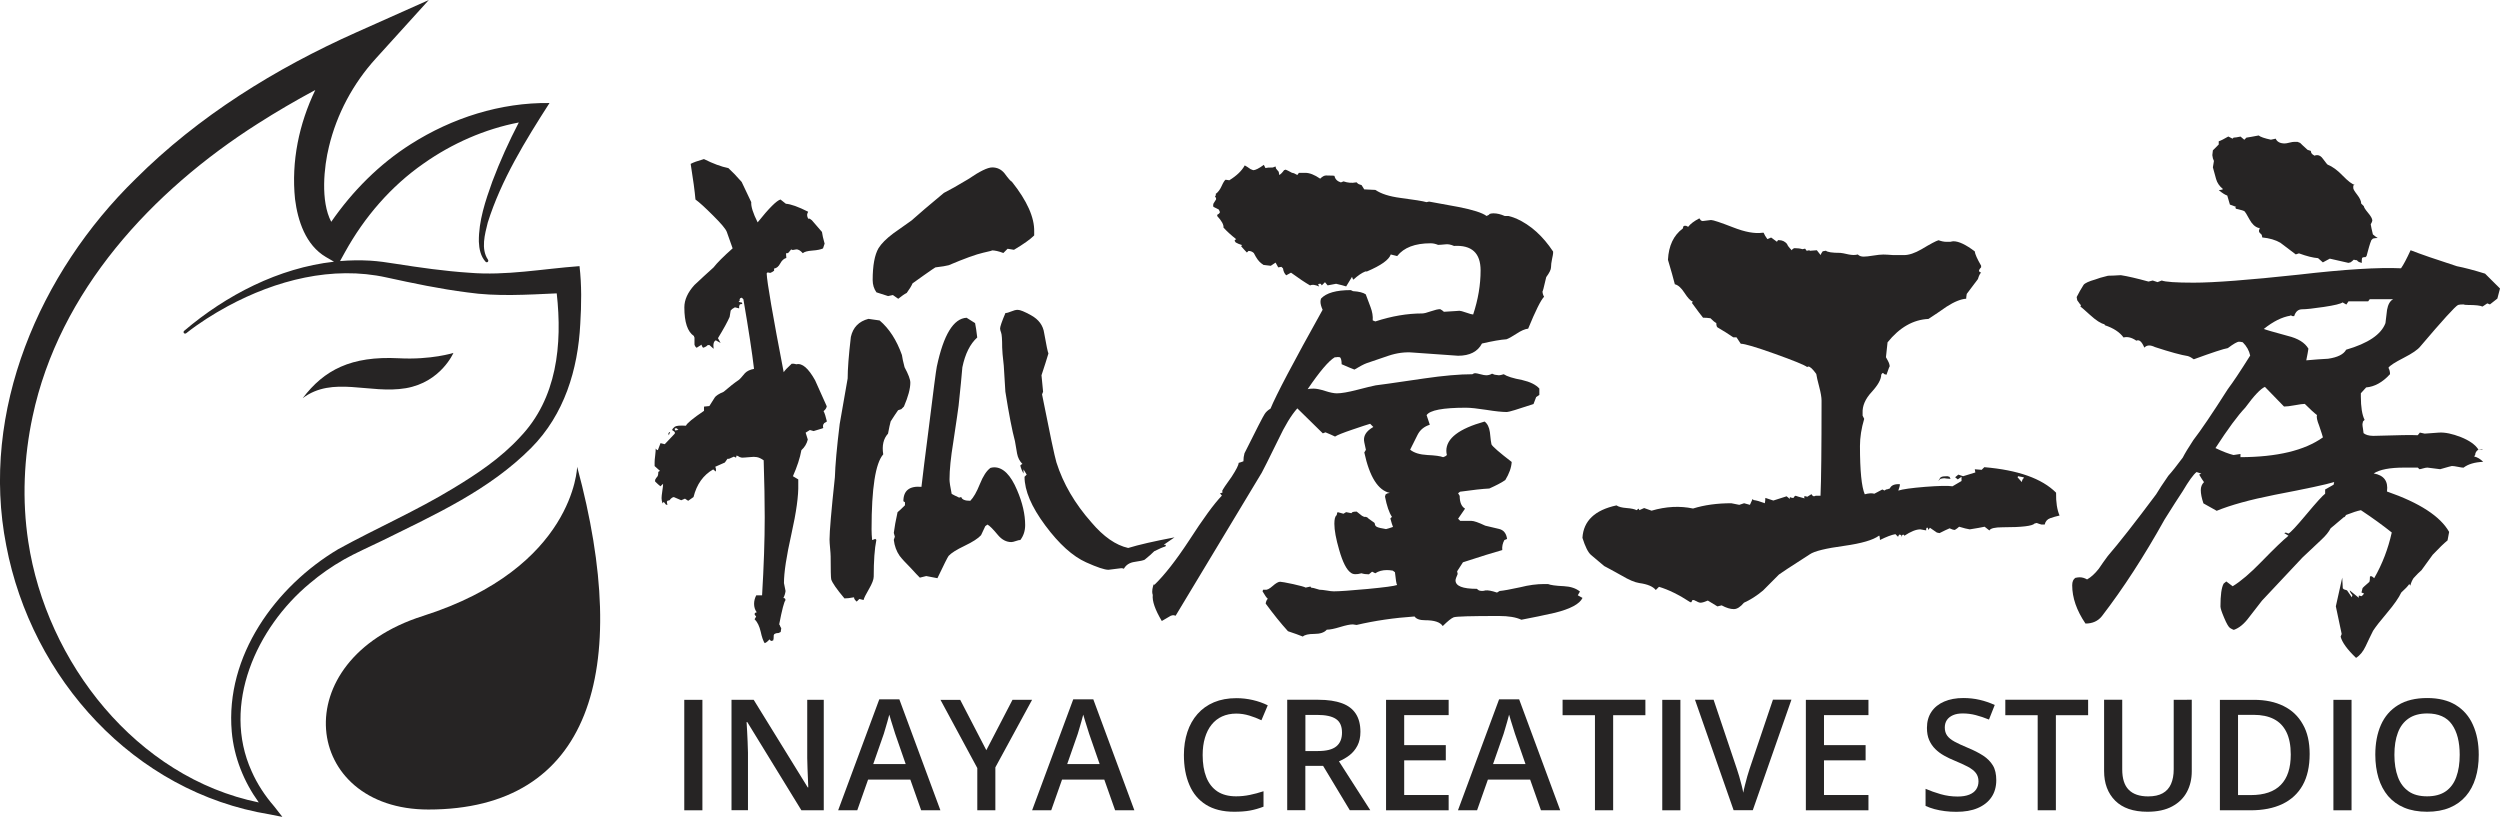 <?xml version="1.0" encoding="utf-8"?>
<!-- Generator: Adobe Illustrator 25.4.1, SVG Export Plug-In . SVG Version: 6.00 Build 0)  -->
<svg version="1.1" id="图层_1" xmlns="http://www.w3.org/2000/svg" xmlns:xlink="http://www.w3.org/1999/xlink" x="0px" y="0px"
	 viewBox="0 0 359.87 117.58" style="enable-background:new 0 0 359.87 117.58;" xml:space="preserve">
<style type="text/css">
	.st0{fill:#262424;}
</style>
<g>
	<g>
		<path class="st0" d="M98.5,116.64v-15.9h2.61v15.9H98.5z"/>
		<path class="st0" d="M118.57,116.64h-3.21l-7.79-12.7h-0.1c0.03,0.43,0.06,0.88,0.08,1.36c0.03,0.48,0.05,0.97,0.07,1.48
			c0.02,0.51,0.03,1.02,0.05,1.54v8.31h-2.37v-15.9h3.19l7.78,12.61h0.08c-0.01-0.37-0.03-0.79-0.05-1.27
			c-0.02-0.48-0.04-0.97-0.06-1.48c-0.02-0.51-0.03-1.01-0.04-1.49v-8.37h2.38V116.64z"/>
		<path class="st0" d="M132.6,116.64l-1.56-4.42h-6.08l-1.56,4.42h-2.75l5.92-15.97h2.89l5.91,15.97H132.6z M130.37,109.98
			l-1.51-4.35c-0.06-0.19-0.14-0.46-0.25-0.8s-0.22-0.7-0.33-1.05c-0.11-0.36-0.2-0.66-0.27-0.91c-0.07,0.3-0.16,0.63-0.27,1
			c-0.11,0.37-0.21,0.71-0.3,1.03c-0.1,0.32-0.17,0.57-0.22,0.74l-1.52,4.35H130.37z"/>
		<path class="st0" d="M141.98,107.99l3.77-7.26h2.82l-5.29,9.73v6.18h-2.6v-6.08l-5.3-9.82h2.84L141.98,107.99z"/>
		<path class="st0" d="M160.52,116.64l-1.56-4.42h-6.08l-1.56,4.42h-2.75l5.92-15.97h2.89l5.91,15.97H160.52z M158.29,109.98
			l-1.51-4.35c-0.06-0.19-0.14-0.46-0.25-0.8s-0.22-0.7-0.33-1.05c-0.11-0.36-0.2-0.66-0.27-0.91c-0.07,0.3-0.16,0.63-0.27,1
			c-0.11,0.37-0.21,0.71-0.3,1.03c-0.1,0.32-0.17,0.57-0.22,0.74l-1.52,4.35H158.29z"/>
		<path class="st0" d="M177.96,102.72c-0.76,0-1.44,0.14-2.04,0.41s-1.1,0.67-1.52,1.19s-0.73,1.15-0.95,1.88s-0.33,1.56-0.33,2.49
			c0,1.23,0.17,2.29,0.52,3.18c0.35,0.89,0.88,1.57,1.59,2.05c0.71,0.47,1.61,0.71,2.7,0.71c0.67,0,1.33-0.07,1.97-0.2
			c0.64-0.13,1.3-0.31,1.98-0.53v2.22c-0.65,0.25-1.3,0.44-1.96,0.56c-0.66,0.12-1.42,0.17-2.28,0.17c-1.62,0-2.97-0.34-4.04-1.01
			c-1.07-0.67-1.87-1.62-2.39-2.85c-0.53-1.23-0.79-2.66-0.79-4.31c0-1.2,0.17-2.31,0.5-3.31c0.33-1,0.82-1.87,1.46-2.59
			c0.64-0.73,1.43-1.29,2.37-1.69c0.94-0.39,2.01-0.59,3.23-0.59c0.8,0,1.58,0.09,2.36,0.27c0.77,0.18,1.49,0.43,2.15,0.76
			l-0.91,2.15c-0.55-0.26-1.13-0.49-1.73-0.67C179.23,102.82,178.6,102.72,177.96,102.72z"/>
		<path class="st0" d="M189.77,100.73c1.37,0,2.5,0.17,3.4,0.5c0.9,0.33,1.56,0.84,2,1.52s0.66,1.55,0.66,2.6
			c0,0.78-0.15,1.45-0.44,2s-0.67,1.01-1.14,1.37c-0.47,0.36-0.98,0.65-1.51,0.87l4.51,7.04h-2.95l-3.84-6.38h-2.56v6.38h-2.61
			v-15.9H189.77z M189.6,102.91h-1.69v5.2h1.81c1.21,0,2.09-0.22,2.64-0.67c0.55-0.45,0.82-1.11,0.82-1.99
			c0-0.92-0.29-1.57-0.88-1.96C191.72,103.1,190.81,102.91,189.6,102.91z"/>
		<path class="st0" d="M208.53,116.64h-9.01v-15.9h9.01v2.2h-6.4v4.32h5.99v2.19h-5.99v4.99h6.4V116.64z"/>
		<path class="st0" d="M221.82,116.64l-1.56-4.42h-6.08l-1.56,4.42h-2.75l5.92-15.97h2.89l5.91,15.97H221.82z M219.59,109.98
			l-1.51-4.35c-0.06-0.19-0.14-0.46-0.25-0.8s-0.22-0.7-0.33-1.05c-0.11-0.36-0.2-0.66-0.27-0.91c-0.07,0.3-0.16,0.63-0.27,1
			c-0.1,0.37-0.21,0.71-0.3,1.03c-0.1,0.32-0.17,0.57-0.22,0.74l-1.52,4.35H219.59z"/>
		<path class="st0" d="M232.21,116.64h-2.62v-13.69h-4.66v-2.22h11.92v2.22h-4.64V116.64z"/>
		<path class="st0" d="M239.28,116.64v-15.9h2.61v15.9H239.28z"/>
		<path class="st0" d="M257.87,100.73l-5.56,15.9h-2.76l-5.56-15.9h2.68l3.35,9.96c0.1,0.29,0.21,0.64,0.33,1.05
			c0.12,0.41,0.23,0.83,0.34,1.25c0.11,0.42,0.19,0.79,0.25,1.12c0.06-0.33,0.14-0.7,0.25-1.12c0.1-0.42,0.22-0.84,0.33-1.25
			c0.12-0.41,0.23-0.77,0.33-1.07l3.36-9.95H257.87z"/>
		<path class="st0" d="M268.96,116.64h-9.01v-15.9h9.01v2.2h-6.4v4.32h5.99v2.19h-5.99v4.99h6.4V116.64z"/>
		<path class="st0" d="M287.36,112.31c0,0.94-0.23,1.76-0.69,2.44c-0.46,0.68-1.12,1.2-1.98,1.57s-1.88,0.54-3.07,0.54
			c-0.58,0-1.13-0.03-1.66-0.1c-0.53-0.07-1.03-0.16-1.5-0.29s-0.89-0.28-1.28-0.46v-2.46c0.65,0.28,1.37,0.54,2.17,0.77
			s1.61,0.34,2.44,0.34c0.67,0,1.23-0.09,1.68-0.27s0.78-0.43,1-0.76c0.22-0.33,0.33-0.72,0.33-1.16c0-0.47-0.13-0.87-0.38-1.2
			c-0.25-0.33-0.64-0.62-1.15-0.9c-0.51-0.27-1.15-0.56-1.92-0.88c-0.52-0.21-1.02-0.45-1.5-0.72c-0.48-0.27-0.9-0.58-1.27-0.95
			c-0.37-0.36-0.66-0.79-0.88-1.29s-0.32-1.08-0.32-1.76c0-0.9,0.22-1.67,0.65-2.31c0.43-0.64,1.04-1.13,1.83-1.47
			c0.79-0.34,1.71-0.51,2.76-0.51c0.83,0,1.62,0.09,2.35,0.26c0.74,0.17,1.46,0.42,2.17,0.74l-0.83,2.1
			c-0.65-0.27-1.29-0.48-1.9-0.64c-0.61-0.16-1.24-0.24-1.88-0.24c-0.55,0-1.02,0.08-1.4,0.25c-0.38,0.17-0.68,0.4-0.88,0.7
			c-0.2,0.3-0.3,0.66-0.3,1.07c0,0.46,0.11,0.85,0.34,1.17s0.58,0.6,1.07,0.87c0.48,0.26,1.1,0.55,1.87,0.87
			c0.88,0.36,1.62,0.74,2.24,1.14c0.61,0.4,1.08,0.88,1.41,1.43S287.36,111.47,287.36,112.31z"/>
		<path class="st0" d="M295.94,116.64h-2.62v-13.69h-4.66v-2.22h11.92v2.22h-4.64V116.64z"/>
		<path class="st0" d="M315.5,100.73v10.29c0,1.11-0.23,2.1-0.7,2.98c-0.47,0.88-1.17,1.57-2.12,2.08
			c-0.94,0.51-2.13,0.77-3.56,0.77c-2.04,0-3.59-0.54-4.65-1.6c-1.06-1.07-1.59-2.49-1.59-4.27v-10.25h2.61v10.02
			c0,1.33,0.31,2.31,0.94,2.94c0.62,0.63,1.56,0.95,2.79,0.95c0.86,0,1.55-0.15,2.09-0.45c0.54-0.3,0.94-0.74,1.2-1.33
			s0.39-1.29,0.39-2.12v-10.01H315.5z"/>
		<path class="st0" d="M332.47,108.53c0,1.79-0.33,3.29-1,4.49c-0.67,1.2-1.64,2.1-2.91,2.71c-1.27,0.61-2.8,0.91-4.59,0.91h-4.42
			v-15.9h4.9c1.65,0,3.07,0.3,4.26,0.89c1.2,0.59,2.12,1.46,2.77,2.62C332.15,105.4,332.47,106.83,332.47,108.53z M329.75,108.61
			c0-1.31-0.21-2.38-0.62-3.22c-0.41-0.84-1.01-1.47-1.81-1.88c-0.79-0.41-1.77-0.61-2.93-0.61h-2.23v11.55h1.85
			c1.92,0,3.36-0.49,4.31-1.47C329.28,112,329.75,110.55,329.75,108.61z"/>
		<path class="st0" d="M335.89,116.64v-15.9h2.61v15.9H335.89z"/>
		<path class="st0" d="M356.81,108.66c0,1.23-0.15,2.34-0.46,3.34c-0.31,1-0.77,1.87-1.39,2.59s-1.39,1.28-2.32,1.67
			c-0.93,0.39-2.02,0.59-3.26,0.59c-1.27,0-2.37-0.2-3.3-0.59c-0.93-0.39-1.7-0.95-2.32-1.67c-0.61-0.73-1.07-1.59-1.38-2.6
			c-0.3-1.01-0.46-2.12-0.46-3.35c0-1.64,0.27-3.07,0.81-4.29s1.36-2.17,2.47-2.85c1.11-0.68,2.5-1.02,4.19-1.02
			c1.65,0,3.03,0.34,4.12,1.01c1.09,0.67,1.92,1.62,2.46,2.84C356.53,105.56,356.81,107,356.81,108.66z M344.67,108.66
			c0,1.23,0.17,2.29,0.5,3.18c0.33,0.9,0.85,1.58,1.54,2.07s1.58,0.72,2.67,0.72c1.09,0,1.99-0.24,2.68-0.72
			c0.69-0.48,1.2-1.17,1.52-2.07c0.33-0.9,0.49-1.96,0.49-3.18c0-1.86-0.37-3.32-1.12-4.38c-0.74-1.05-1.93-1.58-3.55-1.58
			c-1.09,0-1.98,0.24-2.68,0.72c-0.7,0.48-1.22,1.16-1.55,2.05C344.83,106.36,344.67,107.42,344.67,108.66z"/>
	</g>
	<g>
		<g>
			<path class="st0" d="M83.42,38.31c-5.36,0.39-10.53,1.4-15.88,0.95c-3.52-0.23-7.09-0.74-10.6-1.29
				c-1.18-0.19-2.48-0.38-3.67-0.45c-1.45-0.08-2.89-0.06-4.32,0.06l0.73-1.32c2.78-5.02,6.6-9.46,11.32-12.74
				c4.06-2.86,8.78-4.95,13.68-5.89c-1.43,2.76-2.71,5.58-3.81,8.5c-0.99,2.77-1.98,5.66-1.94,8.66c0.04,1.02,0.25,2.11,0.97,2.89
				c0.08,0.08,0.21,0.1,0.3,0.03c0.1-0.08,0.12-0.22,0.04-0.33c-1.04-1.55-0.45-3.65-0.03-5.34c1.94-6.16,5.42-11.8,8.89-17.21
				c-7.06-0.09-14.01,2.14-19.95,5.91c-4.55,2.88-8.41,6.77-11.47,11.19c-1.57-2.97-1.04-7.95-0.33-10.81
				c1.12-4.7,3.49-9.12,6.74-12.69L61.73,0L51.31,4.65C39.66,9.85,28.57,16.71,19.5,25.77C5.71,39.23-2.91,59.17,0.9,78.53
				c3.65,19.14,18.38,35.51,37.93,38.7l1.82,0.36l-1.18-1.51c-1.32-1.52-2.44-3.22-3.25-5.06c-4.34-9.58,0.71-20.66,8.33-27.01
				c1.55-1.32,3.22-2.48,4.98-3.48c1.52-0.87,3.94-1.95,5.54-2.73c7.54-3.73,15.34-7.23,21.4-13.33c4.75-4.79,6.73-11.26,7.06-17.87
				C83.7,43.83,83.74,41.03,83.42,38.31z M74.86,62.92c-2.73,2.98-6.16,5.29-9.63,7.38c-5.28,3.22-11.1,5.76-16.54,8.75
				c-9.04,5.38-16.28,15.38-15.33,26.28c0.32,3.67,1.74,7.2,3.89,10.18C19.65,111.91,6.68,95.34,4.07,77.97
				C3.16,72,3.43,65.86,4.69,59.96c3.83-18.07,17.2-32.48,32.42-42.16c2.69-1.72,5.46-3.33,8.28-4.85
				c-2.34,4.86-3.48,10.28-2.92,15.71c0.39,3.1,1.52,6.62,4.45,8.34l1.16,0.67c-7.97,0.9-15.51,4.8-21.58,9.96
				c-0.09,0.08-0.1,0.22-0.03,0.31c0.08,0.1,0.23,0.11,0.33,0.03c1.86-1.47,3.89-2.75,5.98-3.89c6.92-3.74,15.07-5.87,22.86-4.14
				c3.85,0.84,7.68,1.65,11.62,2.15c4.21,0.62,8.63,0.33,12.88,0.14C80.96,49.6,80.19,57.35,74.86,62.92z"/>
		</g>
		<g>
			<path class="st0" d="M43.57,57.32c3.09-4.07,6.96-6.1,13.82-5.75c4.7,0.25,7.88-0.77,7.88-0.77s-1.81,4.22-6.85,5.08
				C53.21,56.77,47.88,54.06,43.57,57.32z"/>
		</g>
		<g>
			<path class="st0" d="M83.08,67.19c0,0-0.35,14.53-22.21,21.48c-20.11,6.4-17.31,27.86,0.79,27.86
				C84.91,116.53,91.06,96.71,83.08,67.19z"/>
		</g>
	</g>
	<g>
		<path class="st0" d="M119.03,60.67c-0.15,0.1-0.28,0.18-0.38,0.23l-0.15,0.23c-0.05,0.15-0.05,0.31,0,0.46
			c0.15,0-0.31,0.15-1.38,0.46l-0.54-0.15l-0.61,0.38l0.31,0.99c-0.15,0.61-0.46,1.12-0.92,1.53c-0.2,1.12-0.61,2.37-1.22,3.75
			l0.77,0.46v0.69c0.05,1.63-0.28,4.03-0.99,7.19c-0.71,3.16-1.07,5.51-1.07,7.04l0.23,1.15c-0.05,0.36-0.15,0.69-0.31,0.99
			l0.23,0.08l0.08,0.23c-0.2,0.2-0.51,1.38-0.92,3.52c0.05,0,0.09,0.05,0.11,0.15c0.03,0.1,0.09,0.23,0.19,0.38l-0.08,0.54
			l-0.31,0.15c-0.2,0-0.36,0.03-0.46,0.08l-0.15,0.08l-0.08,0.15c0,0.41-0.03,0.66-0.08,0.76l-0.31,0.08l-0.23-0.23
			c-0.26,0.31-0.49,0.48-0.69,0.54c-0.2-0.31-0.4-0.85-0.57-1.65c-0.18-0.79-0.47-1.39-0.88-1.8l0.23-0.38
			c-0.15-0.15-0.23-0.28-0.23-0.38l0.08-0.15l0.23-0.08c-0.26-0.36-0.38-0.77-0.38-1.22c0-0.41,0.1-0.82,0.31-1.22h0.84
			c0.25-4.18,0.38-7.93,0.38-11.25c0-2.3-0.05-5.02-0.15-8.19c-0.36-0.25-0.69-0.41-0.99-0.46c-0.26-0.05-0.59-0.05-0.99,0
			c-0.56,0.05-0.94,0.08-1.15,0.08l-0.31-0.08c-0.15-0.1-0.31-0.18-0.46-0.23l-0.08,0.31l-0.31-0.15l-0.69,0.31h-0.23l-0.38,0.54
			l-1.38,0.61c0.1,0.2,0.13,0.43,0.08,0.69l-0.38-0.31c-1.43,0.82-2.37,2.14-2.83,3.98l-0.77,0.54l-0.46-0.31l-0.54,0.23l-1.07-0.46
			l-0.23,0.08c-0.15,0.1-0.28,0.23-0.38,0.38l-0.31,0.08l-0.08,0.15l0.08,0.46l-0.23-0.08c-0.1-0.15-0.2-0.28-0.31-0.38l-0.15,0.23
			c-0.1-0.25-0.15-0.51-0.15-0.77c0-0.2,0.04-0.55,0.11-1.03c0.08-0.48,0.11-0.83,0.11-1.03L95.07,70c-0.2-0.15-0.46-0.38-0.77-0.69
			v-0.23c0.1-0.2,0.2-0.36,0.31-0.46c0.1-0.1,0.15-0.33,0.15-0.69L95,67.78l-0.77-0.69v-0.54c0-0.2,0.02-0.52,0.08-0.96
			c0.05-0.43,0.08-0.78,0.08-1.03c0.05,0.1,0.13,0.18,0.23,0.23h0.08l0.38-1l0.61,0.15l1.45-1.53V62.2c-0.1-0.1-0.2-0.18-0.31-0.23
			l-0.08-0.08c0.05-0.15,0.18-0.31,0.38-0.46c0.2-0.15,0.74-0.2,1.61-0.15c0.15-0.36,1.02-1.07,2.6-2.14v-0.61l0.77-0.08
			c0.25-0.41,0.51-0.82,0.77-1.22c0.15-0.25,0.59-0.54,1.3-0.84c0.82-0.71,1.53-1.27,2.14-1.68c0.15-0.1,0.46-0.43,0.92-1
			c0.31-0.31,0.74-0.51,1.3-0.61c-0.26-2.24-0.77-5.59-1.53-10.02l-0.23-0.23l-0.23,0.08l-0.08,0.15v0.23l-0.15,0.08
			c0.1,0.1,0.25,0.15,0.46,0.15l0.08,0.23h-0.23l-0.15,0.08l-0.08,0.23v0.31l-0.61-0.15l-0.38,0.23l-0.23,0.23
			c-0.05,0.36-0.1,0.66-0.15,0.92c-0.31,0.71-0.87,1.73-1.68,3.06l0.38,0.69l-0.69-0.38c-0.31,0.15-0.41,0.56-0.31,1.22l-0.61-0.54
			h-0.23c-0.15,0.15-0.31,0.26-0.46,0.31l-0.23,0.08l-0.15-0.23l-0.08-0.23c0.05,0-0.18,0.15-0.69,0.46
			c-0.15-0.1-0.26-0.25-0.31-0.46c0,0.05,0-0.28,0-1c-0.05-0.1-0.08-0.18-0.08-0.23c-0.92-0.61-1.38-1.99-1.38-4.13
			c0-1.07,0.48-2.14,1.45-3.21c0.92-0.87,1.84-1.71,2.75-2.53c0.51-0.66,1.43-1.58,2.75-2.75c-0.2-0.56-0.49-1.35-0.84-2.37
			c-0.15-0.41-0.8-1.19-1.95-2.33c-1.15-1.15-2-1.93-2.56-2.33c-0.1-1.17-0.33-2.88-0.69-5.13c0.36-0.2,1-0.43,1.91-0.69
			c1.33,0.66,2.5,1.1,3.52,1.3c0.51,0.46,1.15,1.12,1.91,1.99c0.31,0.66,0.77,1.63,1.38,2.91c-0.05,0.61,0.25,1.58,0.92,2.91
			c1.63-2.04,2.73-3.14,3.29-3.29l0.77,0.61c0.71,0.05,1.79,0.43,3.21,1.15c-0.1,0.2-0.15,0.36-0.15,0.46
			c0,0.15,0.05,0.33,0.15,0.54h0.23l0.31,0.23c0.31,0.36,0.79,0.92,1.45,1.68c0.05,0.41,0.18,0.97,0.38,1.68l-0.23,0.69
			c-0.31,0.15-0.82,0.26-1.53,0.31c-0.71,0.05-1.17,0.18-1.38,0.38c-0.36-0.41-0.69-0.59-0.99-0.54l-0.46,0.08l-0.23-0.08
			c-0.1,0.1-0.2,0.23-0.31,0.38l-0.15,0.15h-0.23c-0.05,0-0.05,0.23,0,0.69c-0.36,0.1-0.65,0.37-0.88,0.8
			c-0.23,0.43-0.52,0.68-0.88,0.73v0.31c-0.2,0.15-0.38,0.26-0.54,0.31c-0.15,0-0.28-0.03-0.38-0.08l-0.15,0.15
			c0.05,1.28,0.87,6.02,2.45,14.23c0.15-0.25,0.54-0.66,1.15-1.22h0.31l0.38,0.08c0.82-0.2,1.71,0.56,2.68,2.3
			c0.56,1.28,1.12,2.53,1.68,3.75c-0.05,0.26-0.2,0.49-0.46,0.69C118.72,59.49,118.87,60,119.03,60.67z M96.45,62.2v0.08
			c-0.1,0.1-0.15,0.23-0.15,0.38c-0.05-0.05-0.08-0.13-0.08-0.23v-0.08l0.15-0.15H96.45z M97.67,61.89
			c-0.1-0.05-0.18-0.13-0.23-0.23h-0.15h-0.15v0.23l0.08,0.08C97.42,61.92,97.57,61.89,97.67,61.89z M131.04,55.08
			c0,0.87-0.31,2.02-0.92,3.44l-0.38,0.38l-0.46,0.15c-0.26,0.36-0.61,0.89-1.07,1.61c-0.1,0.36-0.23,0.94-0.38,1.76
			c-0.66,0.72-0.89,1.71-0.69,2.98c-1.12,1.28-1.68,4.87-1.68,10.79c0,0.51,0.03,1.02,0.08,1.53h0.08c0.1-0.05,0.23-0.1,0.38-0.15
			l0.15,0.15c-0.26,1.28-0.38,3.04-0.38,5.28c0,0.41-0.23,1.01-0.69,1.8c-0.46,0.79-0.72,1.31-0.77,1.57l-0.61-0.15l-0.38,0.38
			l-0.23-0.23c-0.1-0.1-0.15-0.23-0.15-0.38h-0.08c-0.51,0.1-0.94,0.15-1.3,0.15c-1.12-1.33-1.76-2.25-1.91-2.75
			c-0.05-0.25-0.08-1.35-0.08-3.29c0-0.25-0.03-0.65-0.08-1.19c-0.05-0.54-0.08-0.96-0.08-1.26c0-1.12,0.25-4.11,0.77-8.95
			c0.05-1.73,0.28-4.29,0.69-7.65l1.15-6.58c0-1.33,0.15-3.32,0.46-5.97c0.31-1.38,1.15-2.24,2.53-2.6l1.61,0.23
			c1.38,1.17,2.45,2.83,3.21,4.97c0.05,0.41,0.18,0.99,0.38,1.76C130.76,53.88,131.04,54.62,131.04,55.08z M148.87,33.35v0.54
			c-0.56,0.56-1.53,1.25-2.91,2.07l-0.92-0.15l-0.61,0.61c-0.66-0.25-1.22-0.38-1.68-0.38c0.2,0-0.2,0.12-1.22,0.34
			c-1.02,0.23-2.68,0.83-4.97,1.8c-0.36,0.1-0.99,0.2-1.91,0.31c-0.1,0.05-0.66,0.43-1.68,1.15c-1.02,0.72-1.56,1.1-1.61,1.15
			c-0.15,0.36-0.43,0.82-0.84,1.38c-0.31,0.15-0.71,0.43-1.22,0.84l-0.77-0.54l-0.69,0.15l-1.68-0.54c-0.36-0.51-0.54-1.1-0.54-1.76
			c0-2.09,0.28-3.62,0.84-4.59c0.41-0.66,1.12-1.38,2.14-2.14c0.87-0.61,1.73-1.22,2.6-1.84c1.02-0.92,2.58-2.24,4.67-3.98
			c0.82-0.41,1.99-1.07,3.52-1.99c1.63-1.12,2.78-1.68,3.44-1.68c0.71,0,1.3,0.28,1.76,0.84c0.56,0.77,0.92,1.17,1.07,1.22
			C147.85,28.91,148.92,31.31,148.87,33.35z M147.57,75.59c0,0.82-0.23,1.53-0.69,2.14c-0.15,0-0.37,0.05-0.65,0.15
			c-0.28,0.1-0.5,0.15-0.65,0.15c-0.71,0-1.35-0.33-1.91-0.99c-0.72-0.87-1.22-1.38-1.53-1.53l-0.31,0.23
			c-0.2,0.41-0.41,0.84-0.61,1.3c-0.41,0.46-1.2,0.97-2.37,1.53c-1.17,0.56-1.94,1.05-2.3,1.45c-0.15,0.2-0.69,1.28-1.61,3.21
			l-1.61-0.31l-0.92,0.23c-0.26-0.25-0.69-0.71-1.3-1.38c-0.77-0.77-1.3-1.35-1.61-1.76c-0.46-0.66-0.74-1.43-0.84-2.3
			c0.05-0.15,0.1-0.31,0.15-0.46c-0.05-0.15-0.1-0.33-0.15-0.54c0.1-0.82,0.28-1.81,0.54-2.98c0.25-0.2,0.61-0.54,1.07-1V72.6V72.3
			l-0.23-0.15c0-1.53,0.87-2.22,2.6-2.07c0.2-1.79,0.54-4.44,0.99-7.96c0.71-5.76,1.12-8.88,1.22-9.34c0.97-4.59,2.4-6.94,4.29-7.04
			l1.22,0.77c0.1,0.46,0.2,1.15,0.31,2.07c-1.02,0.92-1.74,2.35-2.14,4.29c-0.1,1.22-0.28,3.06-0.54,5.51
			c-0.05,0.46-0.31,2.22-0.77,5.28c-0.36,2.19-0.54,3.98-0.54,5.36c0,0.36,0.1,1.05,0.31,2.07c0.15,0.1,0.51,0.28,1.07,0.54
			l0.31-0.08c0.1,0.36,0.54,0.54,1.3,0.54c0.46-0.46,0.92-1.26,1.38-2.41c0.46-1.15,0.97-1.93,1.53-2.33
			c0.2-0.05,0.38-0.08,0.54-0.08c1.27,0,2.37,1.1,3.29,3.29C147.19,72.37,147.57,74.06,147.57,75.59z M169.07,77.35l-1.45,1
			l-0.08,0.08h0.3l-0.08,0.23c-0.36,0.1-0.89,0.33-1.61,0.69c-0.3,0.31-0.76,0.72-1.38,1.22c-0.2,0.1-0.68,0.21-1.42,0.31
			c-0.74,0.1-1.26,0.43-1.57,0.99c-0.1-0.05-0.23-0.08-0.38-0.08l-1.84,0.23c-0.56,0-1.63-0.36-3.21-1.07
			c-1.94-0.87-3.9-2.64-5.89-5.32s-2.98-5.01-2.98-7l0.31-0.31l-0.46-0.76v0.61c-0.2-0.36-0.36-0.74-0.46-1.15
			c0.05-0.1,0.15-0.18,0.31-0.23c-0.41-0.41-0.66-0.91-0.77-1.49c-0.1-0.59-0.2-1.19-0.31-1.8c-0.41-1.53-0.87-3.9-1.38-7.12
			c-0.05-0.82-0.13-2.07-0.23-3.75c-0.15-1.33-0.23-2.19-0.23-2.6c0-1.17-0.05-1.89-0.15-2.14c-0.1-0.25-0.15-0.46-0.15-0.61
			c0-0.25,0.25-1,0.77-2.22c0.2,0,0.48-0.08,0.84-0.23c0.36-0.15,0.66-0.23,0.92-0.23c0.36,0,0.99,0.26,1.91,0.77
			c1.12,0.61,1.76,1.48,1.91,2.6c0.31,1.74,0.51,2.71,0.61,2.91c-0.26,0.87-0.59,1.91-1,3.14l0.23,2.37l-0.15,0.38
			c1.12,5.66,1.81,8.93,2.07,9.79c0.97,3.06,2.65,5.94,5.05,8.65c1.73,2.04,3.49,3.27,5.28,3.67
			C163.9,78.42,166.11,77.91,169.07,77.35z"/>
		<path class="st0" d="M227.8,86.07c-0.41,0.87-1.74,1.58-3.98,2.14c-1.58,0.36-3.19,0.69-4.82,1c-0.76-0.36-1.84-0.54-3.21-0.54
			c-4.03,0-6.21,0.06-6.54,0.19c-0.33,0.13-0.85,0.55-1.57,1.26c-0.36-0.56-1.2-0.84-2.53-0.84c-0.77,0-1.28-0.18-1.53-0.54
			c-2.96,0.2-5.74,0.61-8.34,1.22l-0.54-0.08c-0.41,0-1.02,0.13-1.84,0.38c-0.82,0.25-1.45,0.38-1.91,0.38
			c-0.36,0.41-0.96,0.61-1.8,0.61s-1.39,0.13-1.65,0.38c-0.51-0.21-1.22-0.46-2.14-0.77c-1.02-1.12-2.09-2.45-3.21-3.98
			c0.05-0.31,0.15-0.54,0.31-0.69c-0.15-0.1-0.41-0.46-0.76-1.07l0.08-0.23h0.31c0.25,0.05,0.61-0.13,1.07-0.54
			c0.46-0.41,0.82-0.61,1.07-0.61c0.2,0,0.83,0.12,1.88,0.34c1.04,0.23,1.64,0.4,1.8,0.5l0.69-0.15l0.08,0.15
			c0.15,0,0.56,0.1,1.22,0.31c0.25,0,0.6,0.04,1.03,0.11c0.43,0.08,0.78,0.12,1.03,0.12c0.82,0,2.44-0.12,4.86-0.34
			c2.42-0.23,3.84-0.42,4.25-0.57c-0.1-0.15-0.2-0.77-0.31-1.84l-0.31-0.23c-0.31-0.05-0.59-0.08-0.84-0.08
			c-0.66,0-1.22,0.15-1.68,0.46l-0.46-0.23l-0.46,0.38c-0.41,0-0.76-0.05-1.07-0.15c-0.71,0.2-1.22,0.18-1.53-0.08
			c-0.61-0.41-1.17-1.5-1.68-3.29c-0.46-1.58-0.69-2.83-0.69-3.75c0-0.66,0.1-1.07,0.31-1.22c0.05-0.1,0.08-0.2,0.08-0.31l0.08-0.15
			c0.15,0.05,0.43,0.13,0.84,0.23l0.38-0.23l0.76,0.15l0.15-0.15c0.1-0.05,0.31-0.08,0.61-0.08l0.77,0.61l0.31,0.15h0.23l0.23,0.08
			c0,0.05,0.33,0.31,1,0.76l0.08,0.15c0,0.2,0.1,0.36,0.31,0.46c0.2,0.1,0.64,0.2,1.3,0.31c0.2-0.05,0.54-0.15,1-0.31
			c-0.1-0.25-0.23-0.66-0.38-1.22l0.23-0.23c-0.41-0.61-0.74-1.58-1-2.91l0.08-0.31l0.23-0.15l0.38-0.08
			c-1.68-0.36-2.91-2.3-3.67-5.82l0.23-0.38l-0.23-1.07c-0.2-0.87,0.23-1.61,1.3-2.22l-0.46-0.46c-0.36,0.1-1.21,0.38-2.56,0.84
			c-1.35,0.46-2.18,0.79-2.49,1c-0.31-0.15-0.77-0.36-1.38-0.61l-0.38,0.15l-3.67-3.6c-0.87,0.97-1.79,2.48-2.75,4.52
			c-1.38,2.81-2.17,4.39-2.37,4.74c-2.75,4.59-6.89,11.45-12.4,20.59c-0.15-0.05-0.28-0.08-0.38-0.08l-0.31,0.08l-1.3,0.76
			c-0.97-1.63-1.4-2.88-1.3-3.75c-0.05-0.15-0.08-0.31-0.08-0.46c0-0.25,0.04-0.52,0.12-0.8c0.08-0.28,0.14-0.34,0.19-0.19
			c1.43-1.38,3.09-3.49,4.97-6.35c2.04-3.16,3.62-5.33,4.75-6.5L175.61,71c0.1,0,0.2-0.03,0.31-0.08l0.08-0.08l-0.08-0.15
			c0.1-0.25,0.56-0.94,1.38-2.07c0.66-1.02,1-1.68,1-1.99c0.2-0.05,0.43-0.13,0.69-0.23c0-0.41,0.05-0.79,0.15-1.15
			c1.73-3.47,2.7-5.36,2.91-5.66c0.2-0.31,0.48-0.56,0.84-0.77c0.77-1.89,3.26-6.63,7.5-14.23c-0.21-0.46-0.31-0.84-0.31-1.15
			c0-0.15,0.03-0.31,0.08-0.46c0.76-0.82,2.19-1.22,4.29-1.22l0.31,0.15c0.87,0.05,1.48,0.21,1.84,0.46
			c0.05,0.15,0.28,0.77,0.69,1.84c0.25,0.66,0.36,1.3,0.31,1.91l0.38,0.15c2.35-0.77,4.59-1.15,6.73-1.15c0.25,0,0.68-0.1,1.26-0.31
			c0.59-0.2,1.03-0.31,1.34-0.31c0.2,0.1,0.38,0.23,0.54,0.38c1.63-0.1,2.37-0.15,2.22-0.15c0.15,0,0.48,0.09,1,0.27
			c0.51,0.18,0.84,0.27,0.99,0.27c0.71-2.14,1.07-4.26,1.07-6.35c0-2.5-1.28-3.67-3.83-3.52c-0.46-0.2-0.87-0.28-1.22-0.23
			c-0.51,0.05-0.87,0.08-1.07,0.08c-0.36-0.15-0.71-0.23-1.07-0.23c-2.25,0-3.85,0.61-4.82,1.84l-0.92-0.23
			c-0.26,0.77-1.4,1.58-3.44,2.45h-0.23c-0.51,0.2-1.07,0.59-1.68,1.15h-0.08l-0.15-0.38l-0.84,1.38c-0.31-0.1-0.79-0.23-1.45-0.38
			l-1.22,0.23l-0.38-0.46l-0.46,0.46l-0.15-0.23h-0.23l-0.15,0.08l0.15,0.31c-0.56-0.25-0.99-0.31-1.3-0.15
			c-0.71-0.41-1.63-1.02-2.75-1.84l-0.69,0.38c-0.26-0.25-0.41-0.59-0.46-0.99l-0.23-0.23l-0.46,0.08l-0.38-0.69l-0.69,0.46
			c-0.92-0.1-1.28-0.15-1.07-0.15l-0.23-0.15c-0.2-0.15-0.4-0.34-0.57-0.57s-0.37-0.55-0.57-0.96c-0.21-0.2-0.46-0.31-0.77-0.31
			l-0.23,0.23c-0.2-0.2-0.49-0.51-0.84-0.92l0.15-0.15c-0.36-0.1-0.66-0.23-0.92-0.38l-0.15-0.23c0-0.1,0.08-0.18,0.23-0.23
			c-0.77-0.61-1.38-1.17-1.84-1.68c0.05-0.41-0.26-0.97-0.92-1.68l0.08-0.23c0.1,0,0.2-0.08,0.31-0.23v-0.15l-0.15-0.31
			c-0.21-0.1-0.46-0.23-0.77-0.38c-0.05-0.15-0.05-0.31,0-0.46l0.38-0.61v-0.23l-0.15-0.15l0.15-0.31l-0.08-0.08
			c0.36-0.25,0.65-0.64,0.88-1.15s0.42-0.82,0.57-0.92l0.54,0.08c1.07-0.66,1.81-1.38,2.22-2.14c0.2,0.1,0.48,0.28,0.84,0.54
			l0.38,0.15c0.31,0,0.82-0.25,1.53-0.77l0.23,0.46c0.15-0.05,0.51-0.08,1.07-0.08l0.38-0.15l0.08,0.31l0.38,0.46l0.08,0.46
			c0.2-0.1,0.43-0.33,0.69-0.69l0.23-0.08c0.15,0.05,0.46,0.21,0.92,0.46c0.15,0,0.41,0.1,0.76,0.31l0.23-0.31h0.54h0.38
			c0.61,0,1.33,0.28,2.14,0.84c0.31-0.31,0.59-0.46,0.84-0.46c0.87,0,1.27,0.03,1.22,0.08c0.1,0.46,0.41,0.76,0.92,0.92l0.38-0.15
			c0.61,0.21,1.2,0.26,1.76,0.15h0.15c0.1,0.15,0.25,0.26,0.46,0.31l0.23,0.08l0.38,0.61l1.61,0.08c0.82,0.56,2.01,0.94,3.6,1.15
			c1.99,0.26,3.24,0.46,3.75,0.61l0.38-0.08c1.43,0.26,2.83,0.51,4.21,0.77c2.09,0.41,3.44,0.84,4.06,1.3l0.31-0.15l0.15-0.15
			c0.15-0.05,0.33-0.08,0.54-0.08c0.51,0,1.04,0.13,1.61,0.38h0.54c0.25,0.05,0.64,0.18,1.15,0.38c2.04,0.92,3.8,2.5,5.28,4.74v0.23
			c0,0.1-0.05,0.38-0.15,0.84c-0.1,0.46-0.15,0.86-0.15,1.19c0,0.33-0.23,0.8-0.69,1.42c-0.36,1.58-0.54,2.25-0.54,1.99
			c0,0.31,0.08,0.59,0.23,0.84c-0.46,0.46-1.22,1.99-2.29,4.59c-0.46,0.05-1.02,0.29-1.68,0.73c-0.66,0.43-1.15,0.7-1.45,0.8
			c-0.82,0.05-1.99,0.26-3.52,0.61c-0.61,1.17-1.76,1.76-3.44,1.76c-0.1,0-2.27-0.15-6.5-0.46c-1.12-0.1-2.3,0.05-3.52,0.46
			c-1.02,0.36-2.07,0.71-3.14,1.07c-0.41,0.15-0.99,0.46-1.76,0.92c-0.41-0.15-1.02-0.41-1.84-0.77c0-0.51-0.08-0.84-0.23-1
			c-0.2-0.05-0.41-0.05-0.61,0h-0.15c-0.87,0.51-2.17,2.04-3.9,4.59c0.2-0.05,0.48-0.08,0.84-0.08c0.41,0,0.97,0.11,1.68,0.34
			c0.71,0.23,1.27,0.34,1.68,0.34c0.66,0,1.63-0.17,2.91-0.5c1.27-0.33,2.17-0.55,2.68-0.65c0.15,0,2.47-0.33,6.96-0.99
			c2.8-0.41,5.13-0.61,6.96-0.61c0.15-0.1,0.28-0.15,0.38-0.15c0.15,0,0.41,0.05,0.77,0.15c0.36,0.1,0.64,0.15,0.84,0.15
			c0.31,0,0.59-0.08,0.84-0.23l0.38,0.15l0.61,0.08c0.15,0,0.38-0.05,0.69-0.15c0.46,0.31,1.35,0.59,2.68,0.84
			c1.12,0.26,1.94,0.66,2.45,1.22v0.92l-0.46,0.31l-0.38,1c-2.3,0.77-3.57,1.15-3.83,1.15c-0.66,0-1.65-0.1-2.95-0.31
			c-1.3-0.2-2.28-0.31-2.95-0.31c-3.32,0-5.2,0.36-5.66,1.07l0.46,1.38c-0.82,0.26-1.4,0.74-1.76,1.45
			c-0.36,0.71-0.71,1.43-1.07,2.14c0.56,0.46,1.39,0.71,2.49,0.77c1.1,0.05,1.85,0.15,2.26,0.31c0.2-0.05,0.38-0.15,0.54-0.31
			c-0.05-0.2-0.08-0.41-0.08-0.61c0-1.79,1.84-3.19,5.51-4.21c0.41,0.31,0.66,0.82,0.76,1.53c0.1,1.02,0.18,1.61,0.23,1.76
			c0.15,0.31,1.12,1.15,2.91,2.53c-0.05,0.82-0.36,1.68-0.92,2.6c-0.51,0.36-1.28,0.76-2.3,1.22c-0.97,0.05-2.37,0.2-4.21,0.46
			L209.89,71c0.05,0.1,0.13,0.23,0.23,0.38c0,0.92,0.25,1.53,0.77,1.84l-1,1.45l0.31,0.31c-0.1,0,0.43,0,1.61,0
			c0.36,0,1.02,0.23,1.99,0.69c0.61,0.15,1.26,0.31,1.95,0.46s1.08,0.64,1.19,1.45c-0.1,0.05-0.23,0.1-0.38,0.15
			c-0.26,0.46-0.36,0.94-0.31,1.45c-1.28,0.36-3.16,0.94-5.66,1.76l-0.84,1.3l0.08,0.38c-0.21,0.46-0.31,0.77-0.31,0.92
			c0,0.82,1.02,1.22,3.06,1.22l0.31,0.23c0.31,0.1,0.61,0.1,0.92,0c0.36-0.05,0.92,0.05,1.68,0.31l0.38-0.23
			c0.56-0.05,1.56-0.23,2.98-0.54c1.22-0.31,2.37-0.46,3.44-0.46h0.54c0.36,0.15,1.12,0.26,2.3,0.31c0.97,0.05,1.73,0.31,2.3,0.77
			l-0.31,0.54L227.8,86.07z"/>
		<path class="st0" d="M296.47,74.21c-0.46,0.1-0.91,0.23-1.34,0.38s-0.7,0.46-0.8,0.92c-0.1,0-0.26,0-0.46,0
			c-0.2-0.05-0.43-0.13-0.69-0.23l-0.31,0.08c-0.31,0.36-1.84,0.54-4.59,0.54c-1.12,0-1.76,0.15-1.91,0.46l-0.69-0.54
			c-0.46,0.1-1.17,0.23-2.14,0.38c-0.36-0.05-0.87-0.18-1.53-0.38c-0.15,0.15-0.36,0.31-0.61,0.46c-0.2,0-0.46-0.08-0.76-0.23
			c-0.36,0.15-0.84,0.38-1.45,0.69l-0.38-0.08c-0.2-0.15-0.54-0.38-1-0.69l-0.23,0.31l-0.08-0.31h-0.15l-0.08,0.15v0.23l-0.84-0.15
			c-0.61,0-1.38,0.31-2.3,0.92l-0.08-0.15h-0.15l-0.15,0.15v0.23l-0.08-0.31l-0.15-0.08h-0.15l-0.15,0.31
			c-0.15-0.15-0.28-0.28-0.38-0.38c-0.56,0.1-1.3,0.38-2.22,0.84c0-0.15-0.03-0.36-0.08-0.61h-0.08c-0.82,0.61-2.48,1.1-4.97,1.45
			c-2.65,0.36-4.31,0.76-4.97,1.22c-2.86,1.84-4.34,2.81-4.44,2.91c-0.76,0.77-1.53,1.53-2.29,2.3c-0.92,0.77-1.84,1.35-2.75,1.76
			c-0.51,0.61-1,0.92-1.45,0.92c-0.51,0-1.1-0.18-1.76-0.54l-0.61,0.15l-1.38-0.84c-0.46,0.2-0.82,0.31-1.07,0.31
			c-0.15,0-0.46-0.13-0.92-0.38h-0.23c-0.05,0.1-0.1,0.2-0.15,0.31h-0.15c-1.63-1.07-3.14-1.81-4.51-2.22l-0.46,0.46
			c-0.41-0.51-1.2-0.84-2.37-1c-0.66-0.1-1.5-0.46-2.53-1.07c-1.38-0.77-2.22-1.22-2.53-1.38c-0.66-0.56-1.3-1.1-1.91-1.61
			c-0.41-0.36-0.82-1.17-1.22-2.45c0.15-2.45,1.79-4,4.9-4.67c0.31,0.21,0.79,0.33,1.45,0.38c0.66,0.05,1.15,0.15,1.45,0.31
			c0.05-0.05,0.15-0.13,0.31-0.23l0.08,0.23l0.69-0.31l1.07,0.38c2.09-0.61,4.08-0.71,5.97-0.31c1.63-0.51,3.47-0.76,5.51-0.76
			l1.15,0.23l0.69-0.23l0.84,0.23c0.1-0.25,0.23-0.54,0.38-0.84l0.15,0.15c0.41,0.05,0.94,0.2,1.61,0.46
			c0.05-0.2,0.08-0.46,0.08-0.77l1.15,0.38l1.91-0.61l0.46,0.38v-0.23h0.15l0.15,0.08h0.23c0.05-0.05,0.1-0.13,0.15-0.23l0.15-0.08
			c0.1,0.05,0.54,0.18,1.3,0.38l-0.08-0.23c0-0.05,0.08-0.08,0.23-0.08l0.23,0.08l0.61-0.38c0.1,0.2,0.23,0.31,0.38,0.31l0.23-0.08
			c0.15,0,0.38,0,0.69,0c0.1-2.19,0.15-6.76,0.15-13.7c0-0.46-0.11-1.12-0.34-1.99c-0.23-0.87-0.37-1.48-0.42-1.84
			c-0.51-0.71-0.89-1.07-1.15-1.07c-0.05,0-0.1,0.03-0.15,0.08c-0.41-0.31-1.96-0.94-4.67-1.91c-2.71-0.97-4.34-1.45-4.9-1.45
			l-0.61-0.92h-0.46c-0.66-0.46-1.43-0.94-2.3-1.45c-0.1-0.1-0.15-0.31-0.15-0.61c-0.21-0.1-0.49-0.33-0.84-0.69
			c-0.36-0.05-0.72-0.08-1.07-0.08c-0.26-0.31-0.79-1.02-1.61-2.14l0.15-0.15c-0.36-0.15-0.77-0.59-1.22-1.3
			c-0.46-0.71-0.92-1.12-1.38-1.22c-0.2-0.82-0.54-1.99-0.99-3.52c0.1-2.04,0.82-3.54,2.14-4.51l0.08-0.31l0.15-0.08h0.23l0.31,0.15
			c0.31-0.41,0.84-0.82,1.61-1.22l0.23,0.31l0.23,0.08c0.71-0.1,1.12-0.15,1.22-0.15c0.31,0,1.38,0.36,3.21,1.07
			c1.68,0.66,3.09,0.92,4.21,0.76h0.15c0.1,0.26,0.28,0.56,0.54,0.92l0.54-0.23l0.84,0.61l0.15-0.23h0.15
			c0.46,0,0.84,0.18,1.15,0.54c0.05,0.2,0.28,0.51,0.69,0.92c0.05-0.15,0.18-0.25,0.38-0.31c0.46,0,0.84,0.05,1.15,0.15l0.38-0.08
			l0.23,0.31l0.38-0.08l0.08,0.08l1-0.08l0.54,0.69c0.05-0.15,0.15-0.33,0.31-0.54l0.46-0.08c0.2,0.2,0.89,0.31,2.07,0.31
			c0.15,0,0.56,0.08,1.22,0.23c0.51,0.1,0.94,0.1,1.3,0c0.2,0.21,0.48,0.31,0.84,0.31c0.31,0,0.77-0.05,1.38-0.15
			c0.61-0.1,1.1-0.15,1.45-0.15c0.31,0,0.79,0.03,1.45,0.08c0.66,0,1.17,0,1.53,0c0.71,0,1.55-0.28,2.52-0.84
			c1.28-0.77,2.09-1.2,2.45-1.3c0.41,0.15,0.79,0.23,1.15,0.23c0.1,0,0.28,0,0.54,0c0.2-0.05,0.36-0.08,0.46-0.08
			c0.77,0,1.79,0.49,3.06,1.45c0.05,0.41,0.36,1.1,0.92,2.07v0.23c-0.2,0.2-0.31,0.38-0.31,0.54c0.05,0.1,0.15,0.18,0.31,0.23
			c-0.15,0.1-0.31,0.41-0.46,0.92c-0.36,0.46-0.89,1.17-1.61,2.14c-0.05,0.31-0.08,0.54-0.08,0.69c-0.77,0.05-1.71,0.43-2.83,1.15
			c-0.87,0.61-1.73,1.2-2.6,1.76c-2.19,0.1-4.16,1.22-5.89,3.37l-0.23,2.14c0.05,0.1,0.15,0.29,0.31,0.57
			c0.15,0.28,0.23,0.55,0.23,0.8c0-0.15-0.15,0.23-0.46,1.15l-0.31-0.08l-0.15-0.15h-0.15l-0.15,0.23c0,0.66-0.46,1.49-1.38,2.49
			c-0.92,1-1.35,2-1.3,3.02v0.38l0.23,0.46c-0.41,1.38-0.61,2.68-0.61,3.9c0,3.57,0.23,5.89,0.69,6.96
			c0.56-0.15,1.02-0.18,1.38-0.08l1.15-0.61l0.31,0.15l0.23-0.15c0.1,0,0.28-0.05,0.54-0.15c0.2-0.46,0.69-0.66,1.45-0.61
			c0,0.2-0.08,0.51-0.23,0.92c0.61-0.2,1.9-0.38,3.86-0.54c1.96-0.15,3.28-0.18,3.94-0.08c0.25-0.15,0.69-0.41,1.3-0.76v-0.61
			l-0.54,0.38l-0.38-0.31l0.46-0.38l0.69,0.23l1.76-0.54l-0.08-0.46l0.99,0.08l0.38-0.38c4.85,0.41,8.29,1.63,10.33,3.67
			C295.94,72.3,296.12,73.4,296.47,74.21z M280.78,68.93c-0.76-0.05-0.99-0.08-0.69-0.08h-0.31c-0.1,0-0.26,0.03-0.46,0.08
			l-0.31,0.31l0.23-0.38c0-0.05,0.06-0.12,0.19-0.19c0.13-0.08,0.42-0.12,0.88-0.12c0.05,0,0.15,0.03,0.31,0.08L280.78,68.93z
			 M291.35,68.78l-0.08-0.08l-0.77-0.15l-0.08,0.15l0.61,0.69l0.08-0.31C291.17,68.98,291.24,68.88,291.35,68.78z"/>
		<path class="st0" d="M359.87,41.53l-0.38,1.45l-1.07,0.84l-0.38-0.15l-0.69,0.46c-0.31-0.15-0.99-0.23-2.07-0.23
			c-0.36,0-0.59-0.03-0.69-0.08c-0.36,0-0.61,0.03-0.76,0.08c-0.41,0.2-2.22,2.19-5.43,5.97c-0.36,0.46-1.16,1.01-2.41,1.65
			c-1.25,0.64-1.98,1.11-2.18,1.42c0.15,0.26,0.23,0.56,0.23,0.92c-1.07,1.17-2.22,1.81-3.44,1.91l-0.76,0.84v0.46
			c0,1.53,0.18,2.65,0.54,3.37l-0.23,0.23l-0.08,0.38c0,0.15,0.02,0.38,0.08,0.69c0.05,0.31,0.08,0.51,0.08,0.61l0.23,0.15
			c0.36,0.2,0.92,0.28,1.68,0.23c3.11-0.1,5.08-0.13,5.89-0.08l0.31-0.38l0.69,0.15l2.07-0.15c0.87-0.05,1.91,0.17,3.14,0.65
			c1.22,0.49,2.07,1.08,2.53,1.8l0.61-0.08l-0.08,0.08c-0.2,0-0.38,0-0.54,0c-0.15,0.1-0.27,0.22-0.34,0.34
			c-0.08,0.13-0.12,0.27-0.12,0.42l-0.15,0.23c0.46,0.1,0.89,0.36,1.3,0.77c-1.22,0.05-2.17,0.33-2.83,0.84
			c-0.15,0-0.42-0.04-0.8-0.12c-0.38-0.08-0.68-0.12-0.88-0.12c-0.05,0-0.61,0.15-1.68,0.46l-1.84-0.23c-0.15,0-0.36,0.04-0.61,0.11
			c-0.26,0.08-0.43,0.12-0.54,0.12l-0.23-0.23h-1.99c-2.04,0-3.5,0.28-4.36,0.84c1.48,0.26,2.12,1.12,1.91,2.6
			c4.69,1.63,7.68,3.57,8.95,5.82l-0.23,1.22c-0.51,0.41-1.22,1.1-2.14,2.07l-1.61,2.22c-0.31,0.26-0.69,0.64-1.15,1.15
			c-0.2,0.31-0.36,0.66-0.46,1.07l-0.15-0.23c-0.2,0.31-0.59,0.71-1.15,1.22c-0.36,0.76-1.03,1.73-2.03,2.91
			c-0.99,1.17-1.67,2.04-2.03,2.6c-0.36,0.71-0.71,1.45-1.07,2.22c-0.36,0.77-0.82,1.33-1.38,1.68c-1.28-1.22-2.02-2.25-2.22-3.06
			l0.15-0.38c-0.21-1.02-0.49-2.35-0.84-3.98l0.92-4.13l0.08,1.53l0.15,0.15l0.46,0.15l0.69,1l0.08-0.31
			c-0.26-0.31-0.38-0.54-0.38-0.69l1.3,1.07v-0.31h0.08c0.05,0,0.15,0.03,0.31,0.08c0.1-0.05,0.23-0.18,0.38-0.38l-0.38-0.15
			l0.15-0.61c0-0.05,0.33-0.36,0.99-0.92c0.05-0.1,0.08-0.36,0.08-0.76l0.15-0.08c0.15,0.05,0.31,0.15,0.46,0.31
			c1.17-2.04,2.01-4.23,2.53-6.58c-1.28-1.02-2.75-2.09-4.44-3.21c-0.51,0.1-1.22,0.33-2.14,0.69c-0.05,0.1-0.13,0.2-0.23,0.31
			h-0.08c-0.41,0.36-1.05,0.89-1.91,1.61c-0.26,0.51-0.7,1.06-1.34,1.65c-0.64,0.59-1.54,1.44-2.72,2.56
			c-1.28,1.38-3.21,3.44-5.82,6.2c-0.05,0.05-0.66,0.84-1.84,2.37c-0.71,0.97-1.45,1.58-2.22,1.84c-0.15-0.05-0.33-0.14-0.54-0.27
			c-0.2-0.13-0.49-0.61-0.84-1.45c-0.36-0.84-0.54-1.39-0.54-1.65c0-1.63,0.15-2.73,0.46-3.29l0.38-0.31l0.92,0.69
			c1.17-0.71,2.55-1.89,4.13-3.52c1.84-1.89,3.14-3.14,3.9-3.75l-0.61-0.38l0.23-0.08c0.15,0.05,0.28,0.1,0.38,0.15
			c0.31-0.15,1.17-1.08,2.6-2.79c1.43-1.71,2.32-2.69,2.68-2.95v-0.61c0.25-0.15,0.66-0.38,1.22-0.69l0.08-0.38
			c-1.17,0.36-4.03,0.97-8.57,1.84c-3.57,0.71-6.35,1.48-8.34,2.3c-0.46-0.25-1.1-0.61-1.91-1.07c-0.26-0.77-0.38-1.4-0.38-1.91
			c0-0.46,0.15-0.84,0.46-1.15c-0.15-0.2-0.38-0.56-0.69-1.07c0.05-0.05,0.15-0.1,0.31-0.15l-0.69-0.23
			c-0.46,0.36-1.12,1.28-1.99,2.75c-0.61,0.92-1.48,2.27-2.6,4.06c-2.96,5.31-5.97,9.95-9.03,13.93c-0.56,0.71-1.35,1.07-2.37,1.07
			c-1.28-1.89-1.91-3.72-1.91-5.51c0-0.51,0.15-0.87,0.46-1.07c0.25-0.05,0.46-0.08,0.61-0.08c0.36,0,0.71,0.1,1.07,0.31
			c0.56-0.31,1.12-0.82,1.68-1.53c0.41-0.61,0.84-1.22,1.3-1.84c1.63-1.89,3.95-4.85,6.96-8.88c0.36-0.61,0.94-1.5,1.76-2.68
			c0.51-0.56,1.2-1.43,2.07-2.6c0.31-0.61,0.82-1.45,1.53-2.53c1.07-1.38,2.73-3.83,4.97-7.35c0.77-1.02,1.84-2.63,3.21-4.82
			c-0.15-0.71-0.51-1.35-1.07-1.91c-0.2-0.05-0.38-0.08-0.54-0.08c-0.26,0-0.79,0.31-1.61,0.92c-0.61,0.1-2.25,0.64-4.9,1.61
			c-0.26-0.2-0.54-0.36-0.84-0.46c-0.97-0.15-2.55-0.58-4.75-1.3c-0.31-0.15-0.59-0.23-0.84-0.23c-0.26,0-0.49,0.1-0.69,0.31
			c-0.36-0.87-0.74-1.2-1.15-1c-0.66-0.46-1.28-0.61-1.84-0.46c-0.56-0.77-1.45-1.35-2.68-1.76l-0.08-0.15
			c-0.51-0.1-1.2-0.55-2.07-1.34c-0.87-0.79-1.33-1.19-1.38-1.19l0.08-0.23c-0.05,0-0.23-0.23-0.54-0.69
			c-0.05-0.25-0.08-0.41-0.08-0.46c0.31-0.61,0.64-1.2,1-1.76c0.2-0.25,0.76-0.51,1.68-0.77c0.36-0.15,0.97-0.33,1.84-0.54
			c0.41,0,1.02-0.03,1.84-0.08c0.97,0.15,2.3,0.46,3.98,0.92l0.61-0.15l0.69,0.23l0.61-0.23c0.51,0.2,2.04,0.31,4.59,0.31
			c2.91,0,7.93-0.38,15.08-1.15c6.63-0.77,11.56-1.07,14.77-0.92c0.36-0.51,0.82-1.38,1.38-2.6c1.43,0.56,3.65,1.33,6.66,2.3
			c1.07,0.21,2.42,0.56,4.06,1.07C358.18,39.85,358.9,40.57,359.87,41.53z M342.27,34.26c-0.26,0-0.49,0.03-0.69,0.08l-0.23,0.23
			c-0.21,0.51-0.43,1.28-0.69,2.29l-0.15,0.15c-0.31,0-0.47,0.05-0.5,0.15c-0.03,0.1-0.04,0.33-0.04,0.69l-0.23-0.08
			c-0.2-0.05-0.36-0.15-0.46-0.31c-0.1,0-0.26-0.02-0.46-0.08c-0.15,0.15-0.31,0.28-0.46,0.38l-0.31,0.08l-2.68-0.61
			c-0.21,0.1-0.54,0.28-1,0.54l-0.69-0.61c-0.72-0.05-1.63-0.28-2.75-0.69l-0.46,0.15c-1.28-0.97-2.02-1.53-2.22-1.68
			c-0.71-0.41-1.58-0.66-2.6-0.76l-0.08-0.38c-0.1-0.1-0.2-0.2-0.31-0.31l-0.08-0.15v-0.23l0.08-0.15v-0.15h-0.15
			c-0.51-0.15-0.94-0.56-1.3-1.22c-0.36-0.66-0.59-1.04-0.69-1.15c-0.1-0.1-0.51-0.23-1.22-0.38l-0.15-0.15
			c0.05-0.05,0.1-0.1,0.15-0.15h0.08h-0.15l-0.84-0.31c-0.1-0.36-0.23-0.79-0.38-1.3c-0.31-0.1-0.72-0.36-1.22-0.77l0.46-0.08
			l0.15-0.08c-0.51-0.41-0.84-0.89-1-1.45c-0.15-0.56-0.31-1.12-0.46-1.68l0.15-0.92l-0.15-0.38l-0.08-0.46
			c0-0.1,0.03-0.33,0.08-0.69l0.84-0.84v-0.46c0.31-0.1,0.76-0.33,1.38-0.69l0.61,0.31l0.15-0.15c0.2,0,0.54-0.05,1-0.15l0.54,0.46
			l0.31-0.31c0.36-0.05,0.94-0.15,1.76-0.31c0.25,0.21,0.84,0.41,1.76,0.61c0.2-0.05,0.43-0.1,0.69-0.15
			c0.2,0.46,0.64,0.69,1.3,0.69c0.15,0,0.38-0.04,0.69-0.12s0.54-0.11,0.69-0.11h0.46l0.38,0.15c0.2,0.21,0.56,0.54,1.07,1
			l0.46,0.15l0.08,0.31c0.1,0.15,0.25,0.28,0.46,0.38c0.1-0.05,0.23-0.08,0.38-0.08c0.31,0,0.59,0.18,0.84,0.54
			c0.41,0.56,0.64,0.84,0.69,0.84c0.66,0.26,1.38,0.78,2.14,1.57c0.77,0.79,1.35,1.24,1.76,1.34h-0.15l-0.08,0.15v0.31
			c0,0.15,0.19,0.47,0.57,0.96c0.38,0.49,0.57,0.91,0.57,1.26l0.38,0.38c0,0.15,0.2,0.47,0.61,0.96c0.41,0.49,0.61,0.85,0.61,1.11
			c0,0.1-0.08,0.28-0.23,0.54c0.05,0.31,0.15,0.79,0.31,1.45C341.78,33.93,342.01,34.11,342.27,34.26z M334.38,62.96
			c-0.05-0.2-0.23-0.77-0.54-1.68c-0.31-0.77-0.41-1.27-0.31-1.53c-0.41-0.31-1-0.84-1.76-1.61c-0.26,0-0.73,0.06-1.42,0.19
			c-0.69,0.13-1.21,0.19-1.57,0.19c-0.61-0.61-1.53-1.56-2.75-2.83c-0.61,0.26-1.56,1.25-2.83,2.99c-1.07,1.12-2.5,3.06-4.29,5.82
			c1.07,0.51,1.94,0.84,2.6,1l1-0.15v0.46C327.78,65.79,331.73,64.85,334.38,62.96z M344.49,43.07h-3.37l-0.23,0.31
			c-0.66,0-1.61,0-2.83,0l-0.31,0.46l-0.54-0.31c-0.26,0.2-1.15,0.42-2.68,0.65c-1.53,0.23-2.58,0.34-3.14,0.34
			c-0.56,0-0.95,0.33-1.15,0.99h-0.15c-0.15,0-0.26-0.05-0.31-0.15l-0.08,0.08c-1.22,0.2-2.5,0.84-3.83,1.91
			c0.2,0.1,1.35,0.43,3.44,1c1.48,0.36,2.47,0.97,2.98,1.84c-0.05,0.36-0.15,0.92-0.31,1.68c1.07-0.1,2.12-0.18,3.14-0.23
			c1.38-0.2,2.25-0.64,2.6-1.3c3.16-0.92,5.05-2.19,5.66-3.83c0-0.05,0.08-0.69,0.23-1.91C343.75,43.83,344.03,43.32,344.49,43.07z"
			/>
	</g>
</g>
<g>
</g>
<g>
</g>
<g>
</g>
<g>
</g>
<g>
</g>
<g>
</g>
</svg>
